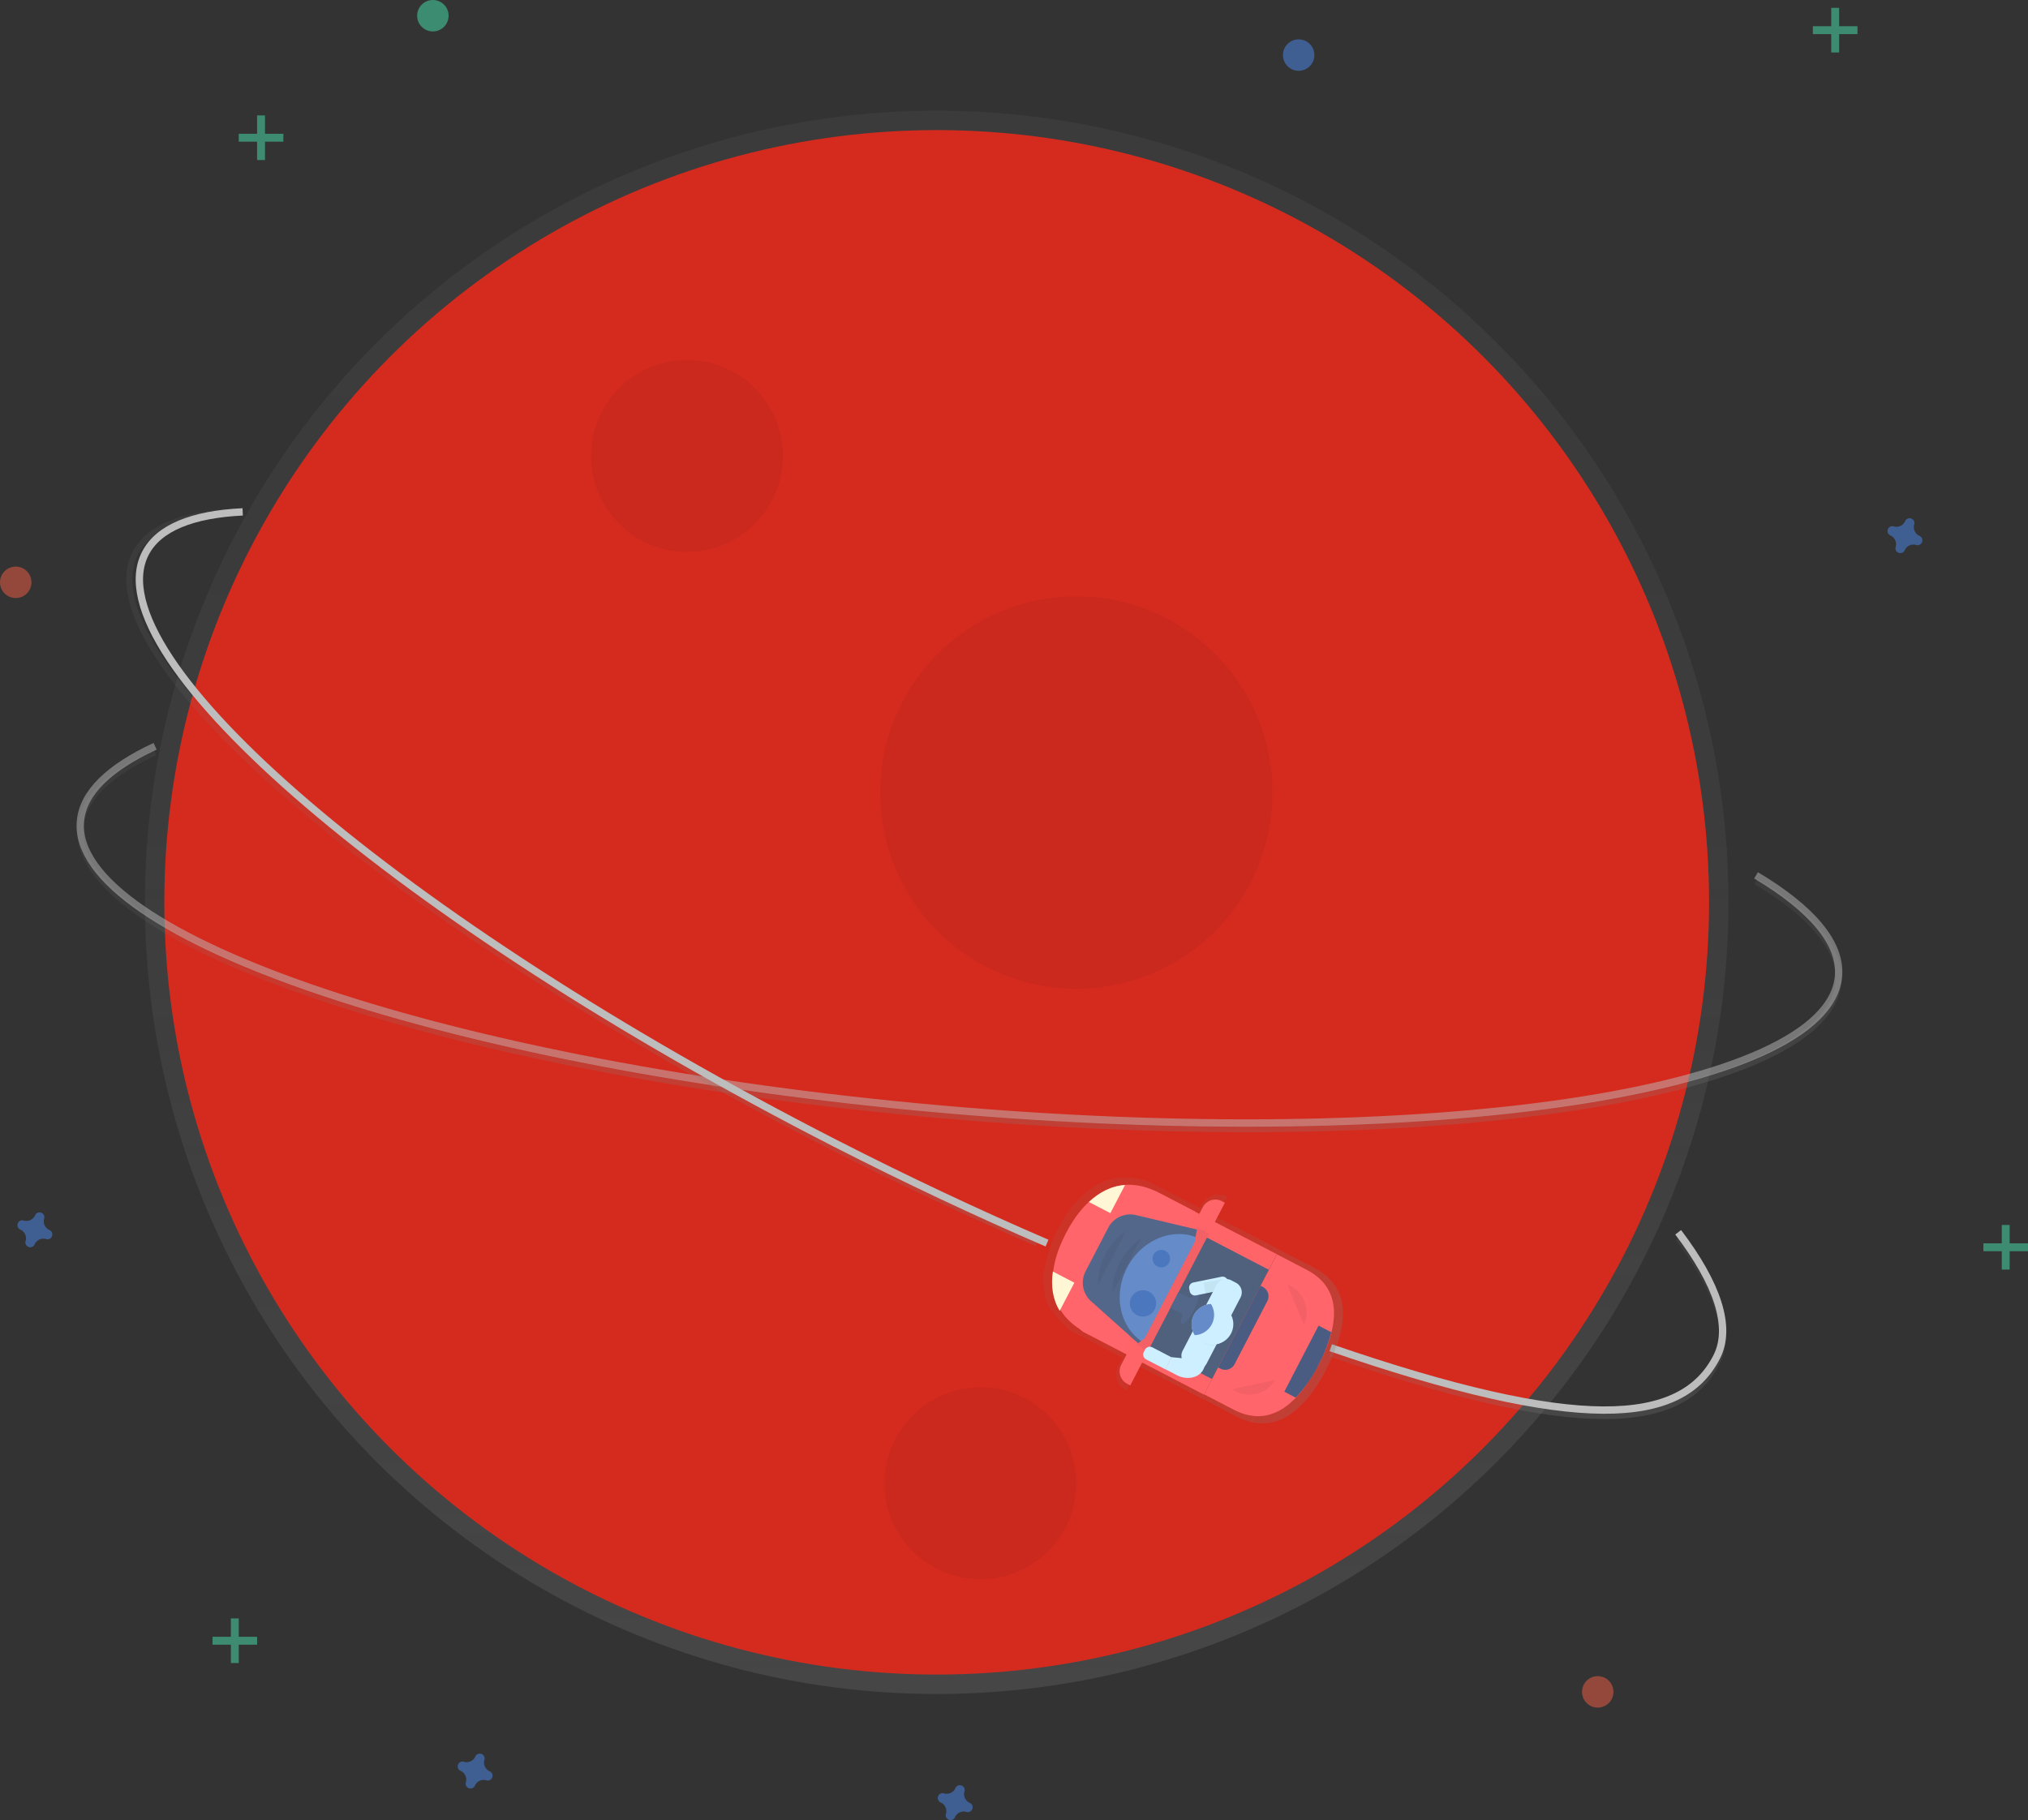 <svg id="8abbfe23-26e0-4ef7-83d7-6944c41cdadc" data-name="Layer 1" xmlns="http://www.w3.org/2000/svg" xmlns:xlink="http://www.w3.org/1999/xlink" width="829" height="744.16" viewBox="0 0 829 744.16"><rect x="0" y="0" width="829" height="744.16" fill="#333333" stroke="none"/><defs><linearGradient id="8d3987ee-7da6-4397-b7c6-fc969519ed63" x1="382.9" y1="692.59" x2="382.9" y2="45.25" gradientUnits="userSpaceOnUse"><stop offset="0" stop-color="gray" stop-opacity="0.25"/><stop offset="0.54" stop-color="gray" stop-opacity="0.12"/><stop offset="1" stop-color="gray" stop-opacity="0.1"/></linearGradient><linearGradient id="41a98616-cc8d-45ca-bf5b-bcdeacba7b4f" x1="577.21" y1="539.76" x2="577.21" y2="383.34" xlink:href="#8d3987ee-7da6-4397-b7c6-fc969519ed63"/><linearGradient id="cbeba5be-4290-4dae-bc1b-44a303762a01" x1="422.99" y1="586.26" x2="422.99" y2="284.95" xlink:href="#8d3987ee-7da6-4397-b7c6-fc969519ed63"/><linearGradient id="d7c56f50-4219-4953-bdbb-ce8107747d0c" x1="809.48" y1="657.06" x2="809.48" y2="582.42" xlink:href="#8d3987ee-7da6-4397-b7c6-fc969519ed63"/><linearGradient id="65800a0c-0f7d-440b-866d-d9a2d0291c31" x1="728.61" y1="677.75" x2="728.61" y2="553.95" gradientTransform="translate(-210.42 971.61) rotate(-62.55)" xlink:href="#8d3987ee-7da6-4397-b7c6-fc969519ed63"/></defs><title>startman1</title><circle cx="382.9" cy="368.92" r="323.67" fill="url(#8d3987ee-7da6-4397-b7c6-fc969519ed63)"/><circle cx="382.9" cy="368.92" r="315.73" fill="#D52B1E"/><circle cx="280.81" cy="186.43" r="39.22" opacity="0.05"/><circle cx="400.77" cy="606.43" r="39.22" opacity="0.05"/><circle cx="439.99" cy="324.03" r="80.19" opacity="0.05"/><path d="M694.73,539.76c-39.72,0-82-1.9-125.22-5.72-96.07-8.48-185.62-25.41-252.14-47.66-67-22.43-102.8-47.77-100.72-71.35,1.05-11.94,11.57-22.6,31.25-31.68l1,2.25c-18.82,8.68-28.85,18.65-29.82,29.65s7.35,22.84,24.75,34.82c17.1,11.77,42.09,23.19,74.29,34,66.35,22.2,155.69,39.08,251.58,47.54s186.81,7.49,256-2.74c33.58-5,60.19-11.84,79.09-20.43,19.24-8.74,29.49-18.82,30.47-29.95,1.12-12.67-10.33-26.56-33.1-40.16l1.27-2.13c24,14.33,35.53,28.63,34.3,42.51-2.08,23.59-41.74,42.27-111.66,52.6C788,536.92,743.23,539.75,694.73,539.76Z" transform="translate(-185 -76.87)" fill="url(#41a98616-cc8d-45ca-bf5b-bcdeacba7b4f)"/><path d="M902.83,434.76c22.71,13.57,34.91,27.67,33.7,41.33-4.19,47.47-168.46,71.75-366.91,54.23s-355.93-70.2-351.74-117.67c1-11.73,11.85-22,30.53-30.66" transform="translate(-185 -76.87)" fill="none" stroke="#bdbdbd" stroke-miterlimit="10" stroke-width="3" opacity="0.5"/><path d="M608.39,586.26c-28.62-12.34-57.83-26.11-86.81-40.94-85.87-43.92-162.52-93.21-215.83-138.81-53.72-45.94-77.36-82.85-66.58-103.94,5.46-10.68,19.21-16.61,40.85-17.64l.12,2.47c-20.7,1-33.74,6.46-38.77,16.29s-1.76,23.93,9.88,41.56c11.43,17.32,30.31,37.3,56.11,59.36C360.52,450.11,437,499.29,522.7,543.12c28.94,14.8,58.09,28.55,86.67,40.87Z" transform="translate(-185 -76.87)" fill="url(#cbeba5be-4290-4dae-bc1b-44a303762a01)"/><path d="M613,585.12c-28.09-12.11-57.19-25.79-86.74-40.9C348.89,453.51,222.7,345.57,244.4,303.15c5.36-10.48,19.25-16,39.81-17" transform="translate(-185 -76.87)" fill="none" stroke="#bdbdbd" stroke-miterlimit="10" stroke-width="3"/><path d="M840.73,657.06c-26,0-62.67-8.5-112.17-25.56l.81-2.34c94.46,32.54,141.19,33.86,156.25,4.41,5.79-11.32.39-28.49-15.61-49.65l2-1.49c16.86,22.28,22.19,39.87,15.84,52.27C880.2,649.59,865.12,657.05,840.73,657.06Z" transform="translate(-185 -76.87)" fill="url(#d7c56f50-4219-4953-bdbb-ce8107747d0c)"/><path d="M871,580.69c16,21.1,22,38.75,15.73,51-14.39,28.13-56.6,31-157.76-3.8" transform="translate(-185 -76.87)" fill="none" stroke="#bdbdbd" stroke-miterlimit="10" stroke-width="3"/><g opacity="0.5"><rect x="94.38" y="661.7" width="3.22" height="18.23" fill="#47e6b1"/><rect x="279.38" y="738.56" width="3.22" height="18.23" transform="translate(843.66 389.83) rotate(90)" fill="#47e6b1"/></g><g opacity="0.5"><rect x="748.57" y="3.22" width="3.22" height="18.23" fill="#47e6b1"/><rect x="933.57" y="80.08" width="3.22" height="18.23" transform="translate(839.37 -922.84) rotate(90)" fill="#47e6b1"/></g><g opacity="0.5"><rect x="818.28" y="500.83" width="3.22" height="18.23" fill="#47e6b1"/><rect x="1003.28" y="577.7" width="3.22" height="18.23" transform="translate(1406.7 -494.94) rotate(90)" fill="#47e6b1"/></g><g opacity="0.5"><rect x="105.1" y="47.19" width="3.22" height="18.23" fill="#47e6b1"/><rect x="290.1" y="124.05" width="3.22" height="18.23" transform="translate(239.88 -235.4) rotate(90)" fill="#47e6b1"/></g><path d="M385.22,801.09a3.94,3.94,0,0,1-2.2-4.76,1.89,1.89,0,0,0,.09-.44h0a2,2,0,0,0-3.55-1.31h0a1.89,1.89,0,0,0-.22.39,3.94,3.94,0,0,1-4.76,2.2,1.89,1.89,0,0,0-.44-.09h0a2,2,0,0,0-1.31,3.55h0a1.89,1.89,0,0,0,.39.22,3.94,3.94,0,0,1,2.2,4.76,1.89,1.89,0,0,0-.09.44h0a2,2,0,0,0,3.55,1.31h0a1.89,1.89,0,0,0,.22-.39,3.94,3.94,0,0,1,4.76-2.2,1.89,1.89,0,0,0,.44.09h0a2,2,0,0,0,1.31-3.55h0A1.89,1.89,0,0,0,385.22,801.09Z" transform="translate(-185 -76.87)" fill="#4d8af0" opacity="0.5"/><path d="M581.47,814a3.94,3.94,0,0,1-2.2-4.76,1.89,1.89,0,0,0,.09-.44h0a2,2,0,0,0-3.55-1.31h0a1.89,1.89,0,0,0-.22.39,3.94,3.94,0,0,1-4.76,2.2,1.89,1.89,0,0,0-.44-.09h0a2,2,0,0,0-1.31,3.55h0a1.89,1.89,0,0,0,.39.22,3.94,3.94,0,0,1,2.2,4.76,1.89,1.89,0,0,0-.09.44h0a2,2,0,0,0,3.55,1.31h0a1.89,1.89,0,0,0,.22-.39,3.94,3.94,0,0,1,4.76-2.2,1.89,1.89,0,0,0,.44.09h0a2,2,0,0,0,1.31-3.55h0A1.89,1.89,0,0,0,581.47,814Z" transform="translate(-185 -76.87)" fill="#4d8af0" opacity="0.5"/><path d="M969.7,296a3.94,3.94,0,0,1-2.2-4.76,1.89,1.89,0,0,0,.09-.44h0a2,2,0,0,0-3.55-1.31h0a1.89,1.89,0,0,0-.22.39,3.94,3.94,0,0,1-4.76,2.2,1.89,1.89,0,0,0-.44-.09h0a2,2,0,0,0-1.31,3.55h0a1.89,1.89,0,0,0,.39.22,3.94,3.94,0,0,1,2.2,4.76,1.89,1.89,0,0,0-.09.44h0a2,2,0,0,0,3.55,1.31h0a1.89,1.89,0,0,0,.22-.39,3.94,3.94,0,0,1,4.76-2.2,1.89,1.89,0,0,0,.44.09h0a2,2,0,0,0,1.31-3.55h0A1.89,1.89,0,0,0,969.7,296Z" transform="translate(-185 -76.87)" fill="#4d8af0" opacity="0.5"/><path d="M205.26,579.8a3.94,3.94,0,0,1-2.2-4.76,1.89,1.89,0,0,0,.09-.44h0a2,2,0,0,0-3.55-1.31h0a1.89,1.89,0,0,0-.22.39,3.94,3.94,0,0,1-4.76,2.2,1.89,1.89,0,0,0-.44-.09h0a2,2,0,0,0-1.31,3.55h0a1.89,1.89,0,0,0,.39.22,3.94,3.94,0,0,1,2.2,4.76,1.89,1.89,0,0,0-.09.44h0a2,2,0,0,0,3.55,1.31h0a1.89,1.89,0,0,0,.22-.39,3.94,3.94,0,0,1,4.76-2.2,1.89,1.89,0,0,0,.44.09h0a2,2,0,0,0,1.31-3.55h0A1.89,1.89,0,0,0,205.26,579.8Z" transform="translate(-185 -76.87)" fill="#4d8af0" opacity="0.5"/><circle cx="6.43" cy="238.08" r="6.43" fill="#f55f44" opacity="0.5"/><circle cx="530.86" cy="22.52" r="6.43" fill="#4d8af0" opacity="0.5"/><circle cx="176.95" cy="6.43" r="6.43" fill="#47e6b1" opacity="0.5"/><circle cx="653.12" cy="691.73" r="6.43" fill="#f55f44" opacity="0.5"/><path d="M686.59,566.15a7.62,7.62,0,0,0-10.27,3.25l-.78,1.5-1.78-.93-15.91-8.26-3.46-1.8a3,3,0,0,0-1.57-.33c-15.23-5-27.45,4.63-35.33,19.8h0A49.7,49.7,0,0,0,612,596.06l-.18-.09c-.88,6.25-.06,12.11,3,17.07l.26-.51a24.56,24.56,0,0,0,5.82,6.56,2.32,2.32,0,0,0,1.19,1.52l21.78,11.31-1.66,3.19a7.62,7.62,0,0,0,3.25,10.27h0l5.17-10,26.86,13.95,1.76-3.38,1.76-3.38,2.63-5.07.09,0-6.1,11.74L690.48,656c15.64,8.12,27.59-2.31,36.27-18.47l0-.09.53-1,0,0h0l0-.09h0l0,0,.45-.89,0,0c8.3-16.45,10-32.21-5.72-40.36L709.2,588.5l-7.07,13.62-.09,0,3.61-6.95,1.66-3.19,1.85-3.57L682.3,574.41l4.29-8.26Zm-41,58.08.08.07-.09,0Z" transform="translate(-185 -76.87)" fill="url(#65800a0c-0f7d-440b-866d-d9a2d0291c31)"/><rect x="650.61" y="597.43" width="57.32" height="28.66" transform="translate(-361.71 855.76) rotate(-62.55)" fill="#4f617d"/><path d="M724,634.88l0-.09c-8.21,15.8-19.62,26.25-34.67,18.44l-12.11-6.29L707,589.71,719.1,596C734.15,603.82,732.21,619.08,724,634.88Z" transform="translate(-185 -76.87)" fill="#ff656a"/><path d="M724,634.79l0,0,0,0Z" transform="translate(-185 -76.87)" fill="#4a5c81"/><path d="M714.65,648.3A55.65,55.65,0,0,0,724,634.84a59.11,59.11,0,0,0,5.17-13.29L724,618.86l-14,27Z" transform="translate(-185 -76.87)" fill="#4a5c81"/><path d="M675.15,617.71h37.62a0,0,0,0,1,0,0v1.05a4.32,4.32,0,0,1-4.32,4.32h-29a4.32,4.32,0,0,1-4.32-4.32v-1.05A0,0,0,0,1,675.15,617.71Z" transform="translate(-361.46 873.45) rotate(-62.55)" fill="#4a5c81"/><path d="M653.93,599.31h1.4a0,0,0,0,1,0,0v60.9a0,0,0,0,1,0,0h-7.16a0,0,0,0,1,0,0V605.08A5.76,5.76,0,0,1,653.93,599.31Z" transform="translate(-392.52 841.05) rotate(-62.55)" fill="#ff6469"/><path d="M674.68,548.27h1.4a5.76,5.76,0,0,1,5.76,5.76v55.14a0,0,0,0,1,0,0h-7.16a0,0,0,0,1,0,0v-60.9A0,0,0,0,1,674.68,548.27Z" transform="translate(-332.93 837.05) rotate(-62.55)" fill="#ff6469"/><path d="M673.65,572.28l-29.72,57.23-15-7.77c-16.53-8.59-16.44-24.81-8.24-40.61h0c8.21-15.8,21.43-25.2,38-16.62Z" transform="translate(-185 -76.87)" fill="#ff656a"/><path d="M618.18,612.8l6-11.5-8.79-4.56C614.53,602.62,615.31,608.13,618.18,612.8Z" transform="translate(-185 -76.87)" fill="#fff6d5"/><path d="M644.89,561.37l-6,11.5-8.79-4.56C634.47,564.24,639.42,561.7,644.89,561.37Z" transform="translate(-185 -76.87)" fill="#fff6d5"/><path d="M646.69,633.22h5a0,0,0,0,1,0,0v7.16a0,0,0,0,1,0,0H640.93a0,0,0,0,1,0,0V639A5.76,5.76,0,0,1,646.69,633.22Z" transform="translate(-401.71 840) rotate(-62.55)" fill="#ff6469"/><path d="M674.69,568.22h10.75a0,0,0,0,1,0,0v7.16a0,0,0,0,1,0,0h-5a5.76,5.76,0,0,1-5.76-5.76v-1.4A0,0,0,0,1,674.69,568.22Z" transform="translate(1315.95 154.96) rotate(117.45)" fill="#ff6469"/><path d="M677.44,580.31l-24.86,47.87L631,608.88a10.15,10.15,0,0,1-2.24-12.24L638,578.86a10.15,10.15,0,0,1,11.35-5.2Z" transform="translate(-185 -76.87)" fill="#53678b"/><path d="M653.67,626.5c-10.54-5.47-14.09-19.51-7.93-31.37s19.69-17,30.22-11.55" transform="translate(-185 -76.87)" fill="#658bc8"/><polygon points="494.16 504.45 469.39 552.14 464.62 549.66 467.98 547.08 488.33 507.91 489.39 501.97 494.16 504.45" fill="#ff656a"/><polygon points="494.16 504.45 469.39 552.14 464.62 549.66 467.98 547.08 488.33 507.91 489.39 501.97 494.16 504.45" opacity="0.05"/><rect x="664.63" y="606.36" width="7.16" height="7.16" transform="translate(-366.06 844.97) rotate(-62.55)" fill="#53678b"/><ellipse cx="671.4" cy="611.6" rx="7.16" ry="1.79" transform="translate(-365.81 848.68) rotate(-62.55)" fill="#53678b"/><path d="M688.86,644.9A12.27,12.27,0,0,0,706.33,641" transform="translate(-185 -76.87)" opacity="0.05"/><path d="M711.16,602A12.27,12.27,0,0,1,718,618.52" transform="translate(-185 -76.87)" opacity="0.05"/><path d="M633.89,602.21s-1.41-12.84,11.56-22.25" transform="translate(-185 -76.87)" opacity="0.05"/><path d="M639.89,605.33s-1.41-12.84,11.56-22.25" transform="translate(-185 -76.87)" opacity="0.05"/><circle cx="652.2" cy="609.7" r="5.37" transform="translate(-374.48 830.62) rotate(-62.55)" fill="#4a77be"/><circle cx="659.69" cy="591.39" r="3.58" transform="translate(-354.19 827.4) rotate(-62.55)" fill="#4a77be"/><path d="M679.67,595.44h1.05a2.16,2.16,0,0,1,2.16,2.16v11.75a2.21,2.21,0,0,1-2.21,2.21h-3.17a0,0,0,0,1,0,0v-14A2.16,2.16,0,0,1,679.67,595.44Z" transform="matrix(-0.2, -0.98, 0.98, -0.2, 38.73, 1313.09)" fill="#cdefff"/><path d="M680.15,597.59h5.37a0,0,0,0,1,0,0V604a4.32,4.32,0,0,1-4.32,4.32h-1.05a0,0,0,0,1,0,0V597.59A0,0,0,0,1,680.15,597.59Z" transform="translate(42.41 1315.03) rotate(-101.45)" opacity="0.05"/><path d="M672,623.88h9.39a0,0,0,0,1,0,0V635a0,0,0,0,1,0,0H672a4.45,4.45,0,0,1-4.45-4.45v-2.17A4.45,4.45,0,0,1,672,623.88Z" transform="translate(-379.98 861) rotate(-62.55)" fill="#cdefff"/><path d="M678.53,633.27l-1.79,3.83c-1.94,3.22-6.64,4.1-10.69,2l-4.7-2.44,2.55-4.92Z" transform="translate(-185 -76.87)" fill="#cdefff"/><path d="M657.16,626.1h1.08a2.23,2.23,0,0,1,2.23,2.23v8.85a0,0,0,0,1,0,0h-5.54a0,0,0,0,1,0,0v-8.85A2.23,2.23,0,0,1,657.16,626.1Z" transform="translate(-390.98 847.33) rotate(-62.55)" fill="#cdefff"/><path d="M676.92,626a8.27,8.27,0,0,0,5.3.8l.26-.51-9.6-5A8.28,8.28,0,0,0,676.92,626Z" transform="translate(-185 -76.87)" opacity="0.05"/><path d="M683.62,601.49H693a0,0,0,0,1,0,0v11.08a0,0,0,0,1,0,0h-9.39a4.45,4.45,0,0,1-4.45-4.45v-2.17a4.45,4.45,0,0,1,4.45-4.45Z" transform="translate(1356.01 201.07) rotate(117.45)" fill="#cdefff"/><path d="M684.72,611a8.27,8.27,0,0,1,3.71,3.88l-.26.51-9.6-5A8.28,8.28,0,0,1,684.72,611Z" transform="translate(-185 -76.87)" opacity="0.05"/><circle cx="680.82" cy="618.16" r="8.31" transform="translate(-366.56 860.59) rotate(-62.55)" fill="#cdefff"/><circle cx="680.41" cy="618.29" r="8.31" transform="translate(-366.9 860.29) rotate(-62.55)" fill="#cdefff"/><path d="M673,614.46a8.3,8.3,0,0,0,.37,8.3A8.31,8.31,0,0,0,680,610,8.3,8.3,0,0,0,673,614.46Z" transform="translate(-185 -76.87)" fill="#658bc8"/></svg>